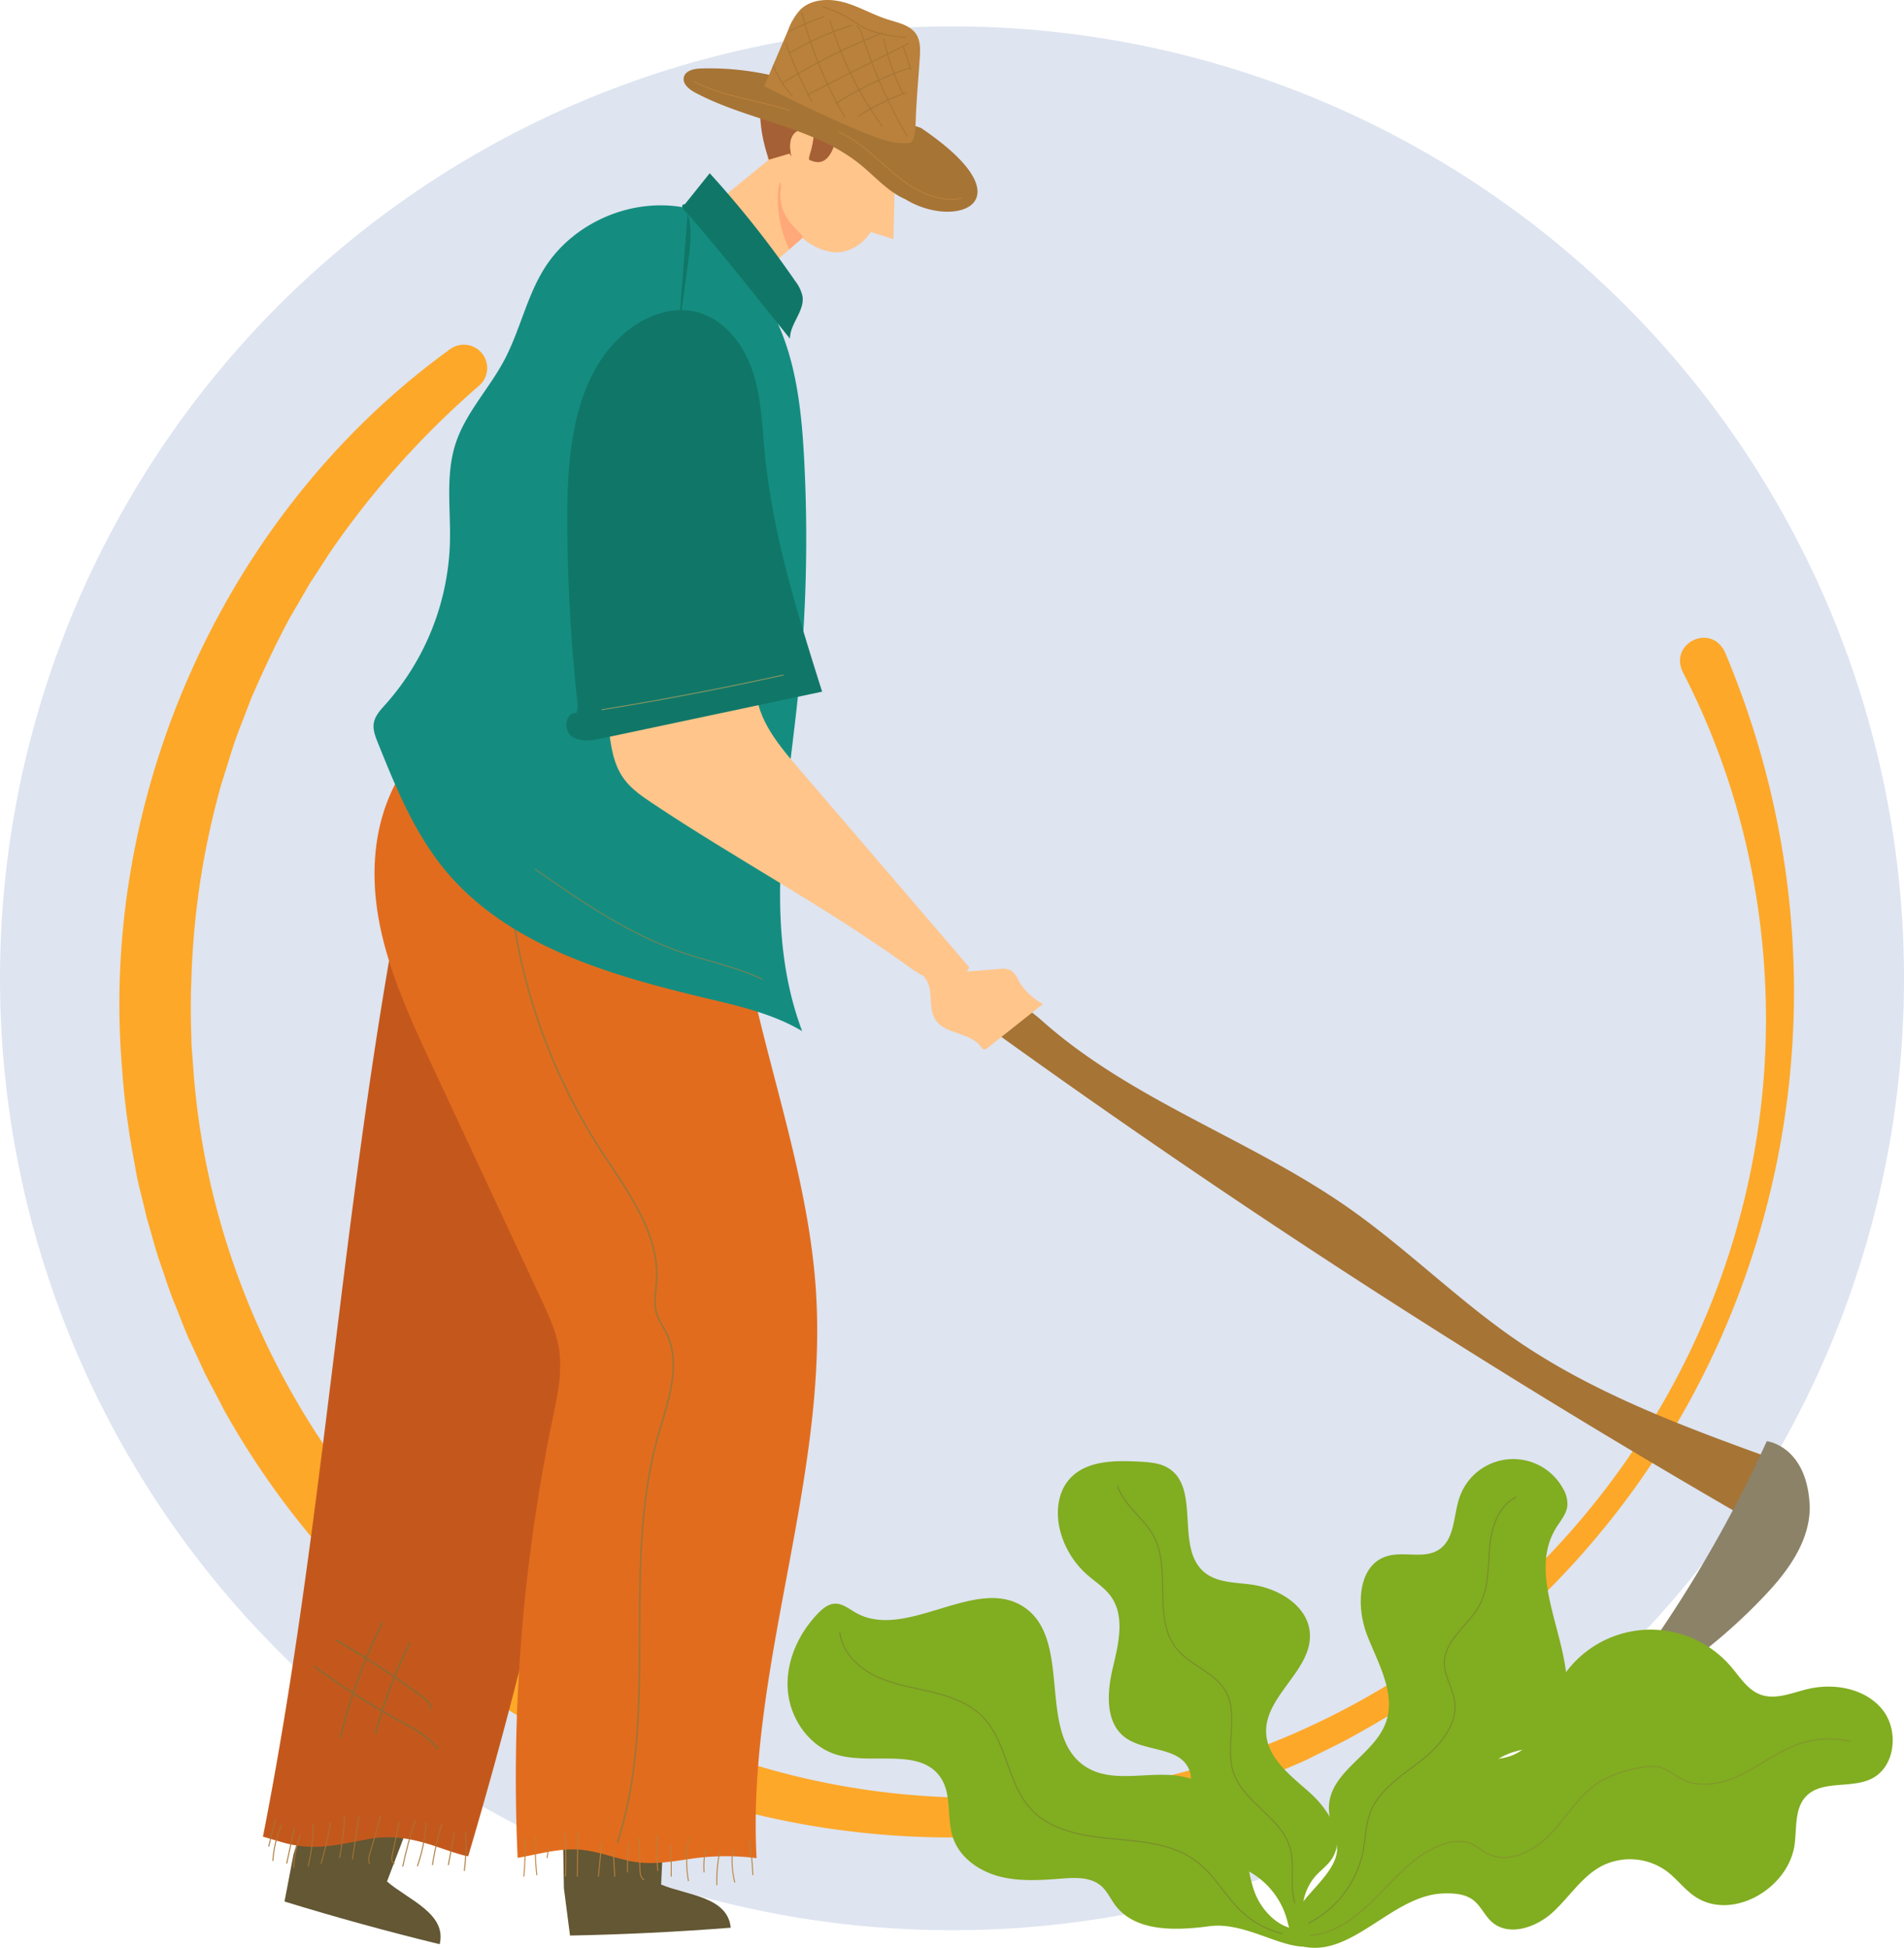 <svg xmlns="http://www.w3.org/2000/svg" width="505" height="516.67" viewBox="0 0 505 516.67">
  <g id="Grupo_875307" data-name="Grupo 875307" transform="translate(-183 -3344)">
    <circle id="Elipse_4840" data-name="Elipse 4840" cx="252.5" cy="252.5" r="252.5" transform="translate(183 3351)" fill="#dee4f0"/>
    <g id="Grupo_875300" data-name="Grupo 875300">
      <g id="Grupo_875299" data-name="Grupo 875299" transform="translate(-398.461 2512.434)">
        <path id="Trazado_603412" data-name="Trazado 603412" d="M1040.85,1032.44c45.379,107.654,4.2,231.546-98.875,287.673-2.024,1.193-8.018,4.113-10.267,5.207-1.875,1.011-4.973,2.337-6.992,3.172l-7.082,2.986c-3.379,1.416-7.4,2.582-10.851,3.9-4.182,1.487-10.488,3.149-14.74,4.419-2.235.541-8.9,2.03-11.259,2.591-40.431,8.136-83.243,5.219-121.918-9.323-49-17.946-90.891-54.247-116.225-99.837-1.115-2.309-4.367-8.161-5.414-10.471-.791-1.76-2.493-5.377-3.289-7.143-1.341-2.641-3.332-8.189-4.5-10.9-1.371-3.415-2.671-7.664-3.924-11.131-.978-2.836-2.427-8.478-3.327-11.329-.472-2.445-2.276-9.048-2.677-11.5-.314-1.894-1.073-5.845-1.393-7.75-1-5.976-1.958-13.486-2.349-19.531-6.351-73.235,27.323-148.285,86.934-191.384a6.188,6.188,0,0,1,7.755,9.63,232.681,232.681,0,0,0-39,43.385c-1.453,2.125-4.583,7.088-5.963,9.116-1.011,1.833-4.355,7.469-5.451,9.417-3.709,6.915-7.025,14.03-10.153,21.221-1.424,3.9-3.116,7.931-4.458,11.841-.816,2.435-2.494,8.015-3.265,10.334a212.948,212.948,0,0,0-8.092,53.375c-.2,4.034-.128,10.328.033,14.433-.03,1.945.322,5.221.442,7.2,7.11,104.883,95.122,190.438,200.486,194.134,131.671,5.815,236.781-112.705,213.439-242.9a196.564,196.564,0,0,0-18.829-55.6c-3.621-7.63,7.512-13.05,11.209-5.229Z" transform="translate(-1.881 -27.885)" fill="#fda829"/>
      </g>
      <g id="Grupo_875298" data-name="Grupo 875298" transform="translate(-402 2659.291)">
        <g id="Grupo_875296" data-name="Grupo 875296">
          <path id="Trazado_612488" data-name="Trazado 612488" d="M800.856,745.146l-2.953,2.6-3.539,3.1-3.938,3.435c-2.366,2.722-4.754,5.445-7.121,8.168L773.5,772.5l-14.095-17.2,10.912-11.729q4.179-4.051,8.336-8.126l10.283-8.378Z" fill="#ffc58b"/>
          <path id="Trazado_612489" data-name="Trazado 612489" d="M760.354,1184.592c6.9,2.86,17.642,3.195,18.463,11.451q-21.264,1.667-42.634,2.079l-1.617-12.545-.647-36.567,28.274-4.189Z" fill="#635734"/>
          <path id="Trazado_612490" data-name="Trazado 612490" d="M687.644,1183.784c5.661,4.87,15.948,8.546,13.969,16.64q-20.724-5.05-41.155-11.327l2.379-12.423,10.793-34.943,28.17,4.842Z" fill="#635734"/>
          <path id="Trazado_612491" data-name="Trazado 612491" d="M660.287,1173.5c8.245,2.274,14.449.5,22.578-.99,5.673-1.043,10.967-.2,16.408,1.535,2.965.944,5.871,2.064,8.886,2.847.339.088.681.132,1.021.2a1331.429,1331.429,0,0,0,50.717-273.8l-60.731-17.906c-22.451,94.477-25.741,191.475-44.42,286.505C656.6,1172.423,658.448,1173,660.287,1173.5Z" fill="#c4581c"/>
          <path id="Trazado_612492" data-name="Trazado 612492" d="M733.258,1042.408c1.008,6.213-.4,12.5-1.677,18.678a469.407,469.407,0,0,0-9.288,116.426c5.836-.985,11.57-2.817,17.53-2.067,4.054.51,7.85,1.938,11.818,2.822,5.326,1.187,10.044.452,15.377-.319a64.121,64.121,0,0,1,18.643-.359c-2.676-50.452,19.213-100.577,15.705-151.164-2.639-38.054-19.574-74.667-21.956-112.733L691.573,889.6c-7.51,12.065-8.541,26.38-5.962,39.816s8.536,26.228,14.453,38.9l28.433,60.9C730.5,1033.506,732.517,1037.845,733.258,1042.408Z" fill="#e26c1e"/>
          <path id="Trazado_612493" data-name="Trazado 612493" d="M721.023,927.469a154.821,154.821,0,0,0,23.107,61.99c7.04,10.913,15.847,22.19,15.01,35.149-.177,2.749-.794,5.558-.067,8.215.556,2.033,1.848,3.771,2.76,5.671,4.017,8.371.236,18.144-2.291,27.079-9.878,34.93.429,73.422-10.806,107.94" fill="none" stroke="#a67435" stroke-miterlimit="10" stroke-width="0.5"/>
          <path id="Trazado_612494" data-name="Trazado 612494" d="M769,738c2.9,10.221,10.263,14.687,16.721,23.122,9.557,12.483,11.674,29.013,12.528,44.711a399.874,399.874,0,0,1-1.592,63.39c-3.126,29.812-9.454,60.939,1.1,89-7.509-4.478-16.179-6.517-24.684-8.542-25.861-6.16-53.444-13.886-70.268-34.47-8.014-9.8-12.861-21.75-17.593-33.5-.679-1.685-1.371-3.483-1.051-5.272.343-1.912,1.765-3.417,3.064-4.862a67.51,67.51,0,0,0,17.108-42.85c.243-8.812-1.225-17.892,1.483-26.28,2.629-8.146,8.865-14.568,12.892-22.122,4.184-7.85,5.954-16.876,10.678-24.414,7.817-12.474,23.875-19.161,38.236-15.924" fill="#148d80"/>
          <path id="Trazado_612495" data-name="Trazado 612495" d="M746.414,877.361c.534,4.9,1.162,10.046,4.157,14.068,1.923,2.582,4.673,4.483,7.394,6.3,22.031,14.719,45.618,27.29,67.1,42.721,2.663,1.913,5.423,3.926,8.7,4.531s7.206-.711,8.285-3.713l-45.873-53.5c-5.484-6.4-11.287-13.718-10.513-21.937" fill="#ffc58b"/>
          <path id="Trazado_612496" data-name="Trazado 612496" d="M738.245,872.054a452.613,452.613,0,0,1-2.783-50.894c.03-17.468,2.06-37.039,15.424-48.288,5.182-4.363,12.227-7.065,18.8-5.44,7.213,1.782,12.393,8.377,14.818,15.4s2.628,14.582,3.338,21.978c2.081,21.664,8.664,42.609,15.209,63.366l-58.368,12.387c-2.761.585-5.929,1.087-8.161-.64s-1.405-6.441,1.4-6.1" fill="#107768"/>
          <path id="Trazado_612497" data-name="Trazado 612497" d="M780.91,757.588q6.8,8.477,13.609,16.951c0-3.962,3.917-7.319,3.331-11.237a10.1,10.1,0,0,0-1.961-4.075,267.939,267.939,0,0,0-22.653-28.567l-6.585,8.228s-1.839-.032.43,2.237S780.91,757.588,780.91,757.588Z" fill="#107768"/>
          <g id="Grupo_875290" data-name="Grupo 875290">
            <path id="Trazado_612498" data-name="Trazado 612498" d="M787.871,715.22c.334,11.225,1.131,23.593,9,31.61a14.989,14.989,0,0,0,9.2,4.778c7.41.6,13.874-8.038,11.2-14.977l-3.131-20.4Z" fill="#ffc58b"/>
            <path id="Trazado_612499" data-name="Trazado 612499" d="M822.374,731.231c0,.633-.422,16.9-.422,16.9l-10.139-3.168-1.057-19.434,13.308-1.267Z" fill="#ffc58b"/>
            <path id="Trazado_612500" data-name="Trazado 612500" d="M823.727,716.788l-17.069,5.047-6.3,1.864c.607-2.366.921-5.026-2.2-4.733-3.853.377-3.916,4.252-3.434,6.409l-.336.084-5.445,1.612s-5.8-15.268,1.006-21.8C796.751,698.713,823.727,716.788,823.727,716.788Z" fill="#a66035"/>
            <path id="Trazado_612501" data-name="Trazado 612501" d="M794.992,726.317l.356.5C795.264,726.841,795.139,726.652,794.992,726.317Z" fill="#ffa879"/>
            <path id="Trazado_612502" data-name="Trazado 612502" d="M806.658,721.835a3.49,3.49,0,0,1-.126.608c-2.094,7.162-5.759,5.068-6.807,4.712-.439-.147.168-1.717.629-3.456.607-2.366.921-5.026-2.2-4.733-3.853.377-3.916,4.252-3.434,6.409a5.135,5.135,0,0,0,.272.942l-.608-.858-3.392-4.755,4.356-6.974S807.852,715.217,806.658,721.835Z" fill="#a66035"/>
            <path id="Trazado_612503" data-name="Trazado 612503" d="M792.688,705.464a73.958,73.958,0,0,0-21.8-2.586c-1.821.057-4.086.532-4.512,2.3s1.381,3.226,2.989,4.084c14.141,7.547,31.437,9.023,43.873,19.136,3.9,3.171,7.282,7.167,11.9,9.163,13.505,8.273,33.14.681,4.112-18.932C822.586,716.444,792.688,705.464,792.688,705.464Z" fill="#a67435"/>
            <path id="Trazado_612504" data-name="Trazado 612504" d="M827.861,716.981c.183-5.631.726-11.243,1.088-16.864.141-2.173.238-4.518-.952-6.34-1.576-2.413-4.757-3.023-7.505-3.891-3.934-1.243-7.539-3.4-11.51-4.523s-8.689-.985-11.67,1.866a16.125,16.125,0,0,0-3.3,5.534l-6.326,14.819s28.785,14.655,35.113,14.988C826.81,722.781,827.644,723.643,827.861,716.981Z" fill="#b9813b"/>
            <path id="Trazado_612505" data-name="Trazado 612505" d="M797.9,747.743l-3.539,3.1c-5.7-11.855-1.613-22.431-2.325-15.478-.775,7.6,6.011,11.247,5.759,12.043C797.8,747.408,797.84,747.534,797.9,747.743Z" fill="#ffa879"/>
            <g id="Grupo_875289" data-name="Grupo 875289">
              <path id="Trazado_612506" data-name="Trazado 612506" d="M803.217,686.5a34.813,34.813,0,0,1,8.292,3.906c.707.455,1.4.937,2.126,1.356,3.5,2.015,7.655,2.48,11.673,2.9" fill="none" stroke="#a67435" stroke-miterlimit="10" stroke-width="0.25"/>
              <path id="Trazado_612507" data-name="Trazado 612507" d="M794.431,693.013a70.077,70.077,0,0,1,9.125-3.9" fill="none" stroke="#a67435" stroke-miterlimit="10" stroke-width="0.25"/>
              <path id="Trazado_612508" data-name="Trazado 612508" d="M794.379,698.8a75.849,75.849,0,0,1,16.571-7.386" fill="none" stroke="#a67435" stroke-miterlimit="10" stroke-width="0.25"/>
              <path id="Trazado_612509" data-name="Trazado 612509" d="M792.708,706.627a158.536,158.536,0,0,1,26.372-13.162" fill="none" stroke="#a67435" stroke-miterlimit="10" stroke-width="0.25"/>
              <path id="Trazado_612510" data-name="Trazado 612510" d="M799.147,709.828l26.879-13.641" fill="none" stroke="#a67435" stroke-miterlimit="10" stroke-width="0.25"/>
              <path id="Trazado_612511" data-name="Trazado 612511" d="M806.739,712.153a92.688,92.688,0,0,1,19.748-9.533" fill="none" stroke="#a67435" stroke-miterlimit="10" stroke-width="0.25"/>
              <path id="Trazado_612512" data-name="Trazado 612512" d="M812.611,715.566a59.268,59.268,0,0,1,12.923-6.337" fill="none" stroke="#a67435" stroke-miterlimit="10" stroke-width="0.25"/>
              <path id="Trazado_612513" data-name="Trazado 612513" d="M790.08,701.995a25.365,25.365,0,0,0,5.094,8.175" fill="none" stroke="#a67435" stroke-miterlimit="10" stroke-width="0.25"/>
              <path id="Trazado_612514" data-name="Trazado 612514" d="M793.4,696.089a115,115,0,0,0,6.918,15.56" fill="none" stroke="#a67435" stroke-miterlimit="10" stroke-width="0.25"/>
              <path id="Trazado_612515" data-name="Trazado 612515" d="M797.625,687.939a107.8,107.8,0,0,0,11.568,28" fill="none" stroke="#a67435" stroke-miterlimit="10" stroke-width="0.25"/>
              <path id="Trazado_612516" data-name="Trazado 612516" d="M805.135,690.168a93.107,93.107,0,0,0,13.929,28.107" fill="none" stroke="#a67435" stroke-miterlimit="10" stroke-width="0.25"/>
              <path id="Trazado_612517" data-name="Trazado 612517" d="M812.151,691.455a5.888,5.888,0,0,1,1.63,2.954,135.615,135.615,0,0,0,11.854,26.514" fill="none" stroke="#a67435" stroke-miterlimit="10" stroke-width="0.25"/>
              <path id="Trazado_612518" data-name="Trazado 612518" d="M819.387,694.952a60.269,60.269,0,0,0,5.256,14.852" fill="none" stroke="#a67435" stroke-miterlimit="10" stroke-width="0.25"/>
              <path id="Trazado_612519" data-name="Trazado 612519" d="M824.531,696.883l2.111,6.428" fill="none" stroke="#a67435" stroke-miterlimit="10" stroke-width="0.25"/>
              <path id="Trazado_612520" data-name="Trazado 612520" d="M769.055,706.307c7.856,4.155,17.018,4.933,25.449,7.745" fill="none" stroke="#b9813b" stroke-miterlimit="10" stroke-width="0.25"/>
              <path id="Trazado_612521" data-name="Trazado 612521" d="M807.345,719.68c5.89,2.522,10.344,7.436,15.3,11.5s11.272,7.474,17.527,6.088" fill="none" stroke="#b9813b" stroke-miterlimit="10" stroke-width="0.25"/>
            </g>
          </g>
          <g id="Grupo_875291" data-name="Grupo 875291">
            <path id="Trazado_612522" data-name="Trazado 612522" d="M842.1,953.61a2352.327,2352.327,0,0,0,207.941,134.829q3.333-8.1,6.664-16.207c-24.038-8.693-48.37-17.536-69.451-31.993-15.7-10.769-29.246-24.424-44.861-35.318-25.874-18.052-57.029-28.256-80.67-49.148-2.722-2.405-5.871-5.125-9.468-4.624s-5.283,6.694-1.742,7.5" fill="#a67435"/>
            <path id="Trazado_612523" data-name="Trazado 612523" d="M1053.608,1066.99a345.861,345.861,0,0,1-44.993,73.092,146.771,146.771,0,0,0,45.237-32.976c5.914-6.368,11.237-14.095,11.147-22.785C1064.354,1068.184,1053.608,1066.99,1053.608,1066.99Z" fill="#8c8268"/>
          </g>
          <path id="Trazado_612524" data-name="Trazado 612524" d="M839.8,942.539l10.218-.791a5.21,5.21,0,0,1,3.184.428,6.2,6.2,0,0,1,1.844,2.455,16.1,16.1,0,0,0,6.575,6.4l-14.65,11.614a1.4,1.4,0,0,1-.892.408c-.45-.026-.748-.456-1.021-.814-2.9-3.806-9.625-3.134-12.079-7.244-2.017-3.377-.084-8.5-2.98-11.161" fill="#ffc58b"/>
          <path id="Trazado_612525" data-name="Trazado 612525" d="M767.376,741.23c1.313,4.3.718,8.923.111,13.379q-1.348,9.915-2.7,19.831" fill="#107768"/>
          <g id="Grupo_875292" data-name="Grupo 875292">
            <path id="Trazado_612526" data-name="Trazado 612526" d="M744.553,872.981q24.26-3.933,48.272-9.227" fill="none" stroke="#8a9661" stroke-miterlimit="10" stroke-width="0.25"/>
            <path id="Trazado_612527" data-name="Trazado 612527" d="M787.234,944.49c-6.581-3.213-13.874-4.615-20.815-6.951-14.392-4.845-27.075-13.626-39.542-22.3" fill="none" stroke="#778254" stroke-miterlimit="10" stroke-width="0.25"/>
          </g>
          <g id="Grupo_875293" data-name="Grupo 875293">
            <path id="Trazado_612528" data-name="Trazado 612528" d="M686.479,1115.049a143.755,143.755,0,0,0-11.221,30.723" fill="none" stroke="#94672f" stroke-miterlimit="10" stroke-width="0.5"/>
            <path id="Trazado_612529" data-name="Trazado 612529" d="M693.737,1120.382A124.674,124.674,0,0,0,684.6,1144.7" fill="none" stroke="#94672f" stroke-miterlimit="10" stroke-width="0.5"/>
            <path id="Trazado_612530" data-name="Trazado 612530" d="M668.235,1126.659a207.408,207.408,0,0,0,22.6,14.438c3.763,2.074,7.714,4.135,10.327,7.545" fill="none" stroke="#94672f" stroke-miterlimit="10" stroke-width="0.5"/>
            <path id="Trazado_612531" data-name="Trazado 612531" d="M674.183,1119.769a241.207,241.207,0,0,1,22.853,15.028c1.146.851,2.4,1.931,2.376,3.358" fill="none" stroke="#94672f" stroke-miterlimit="10" stroke-width="0.5"/>
          </g>
          <g id="Grupo_875294" data-name="Grupo 875294">
            <path id="Trazado_612532" data-name="Trazado 612532" d="M658.052,1167.314q-.9,3.609-1.8,7.217" fill="none" stroke="#a67435" stroke-miterlimit="10" stroke-width="0.25"/>
            <path id="Trazado_612533" data-name="Trazado 612533" d="M659.621,1168.834a29.335,29.335,0,0,0-2.254,9.484" fill="none" stroke="#a67435" stroke-miterlimit="10" stroke-width="0.25"/>
            <path id="Trazado_612534" data-name="Trazado 612534" d="M663.077,1169.611l-2.046,9.434" fill="none" stroke="#a67435" stroke-miterlimit="10" stroke-width="0.25"/>
            <path id="Trazado_612535" data-name="Trazado 612535" d="M664.681,1171.54a26.778,26.778,0,0,0-1.776,8.668" fill="none" stroke="#a67435" stroke-miterlimit="10" stroke-width="0.25"/>
            <path id="Trazado_612536" data-name="Trazado 612536" d="M668.054,1168.475a46.6,46.6,0,0,1-1.346,11.322" fill="none" stroke="#a67435" stroke-miterlimit="10" stroke-width="0.25"/>
            <path id="Trazado_612537" data-name="Trazado 612537" d="M672.663,1168.117a89.407,89.407,0,0,1-2.511,10.925" fill="none" stroke="#a67435" stroke-miterlimit="10" stroke-width="0.25"/>
            <path id="Trazado_612538" data-name="Trazado 612538" d="M676.417,1166.588a86.488,86.488,0,0,1-1.364,10.948" fill="none" stroke="#a67435" stroke-miterlimit="10" stroke-width="0.25"/>
            <path id="Trazado_612539" data-name="Trazado 612539" d="M680.2,1166.595l-1.74,11.325" fill="none" stroke="#a67435" stroke-miterlimit="10" stroke-width="0.25"/>
            <path id="Trazado_612540" data-name="Trazado 612540" d="M686.023,1166.275q-1.453,5.02-2.908,10.043a3.946,3.946,0,0,0-.093,2.844" fill="none" stroke="#a67435" stroke-miterlimit="10" stroke-width="0.25"/>
            <path id="Trazado_612541" data-name="Trazado 612541" d="M690.883,1168.135q-.934,4.353-1.868,8.706c-.179.833-.2,1.972.614,2.238" fill="none" stroke="#a67435" stroke-miterlimit="10" stroke-width="0.25"/>
            <path id="Trazado_612542" data-name="Trazado 612542" d="M695.039,1167.648q-1.895,6.011-3.235,12.176" fill="none" stroke="#a67435" stroke-miterlimit="10" stroke-width="0.25"/>
            <path id="Trazado_612543" data-name="Trazado 612543" d="M698.027,1168.1a43.151,43.151,0,0,1-2.32,11.622" fill="none" stroke="#a67435" stroke-miterlimit="10" stroke-width="0.25"/>
            <path id="Trazado_612544" data-name="Trazado 612544" d="M702.2,1168.513a73.678,73.678,0,0,0-2.5,10.927" fill="none" stroke="#a67435" stroke-miterlimit="10" stroke-width="0.25"/>
            <path id="Trazado_612545" data-name="Trazado 612545" d="M705.511,1170.752l-1.6,8.692" fill="none" stroke="#a67435" stroke-miterlimit="10" stroke-width="0.25"/>
            <path id="Trazado_612546" data-name="Trazado 612546" d="M708.482,1170.749a52.542,52.542,0,0,1-.34,10.223" fill="none" stroke="#a67435" stroke-miterlimit="10" stroke-width="0.25"/>
          </g>
          <g id="Grupo_875295" data-name="Grupo 875295">
            <path id="Trazado_612547" data-name="Trazado 612547" d="M724.31,1172.258q.07,5.115-.365,10.22" fill="none" stroke="#b9813b" stroke-miterlimit="10" stroke-width="0.25"/>
            <path id="Trazado_612548" data-name="Trazado 612548" d="M727.1,1171.885a57.868,57.868,0,0,0,.294,10.228" fill="none" stroke="#b9813b" stroke-miterlimit="10" stroke-width="0.25"/>
            <path id="Trazado_612549" data-name="Trazado 612549" d="M730.476,1174.912q-.189,1.326-.379,2.651" fill="none" stroke="#b9813b" stroke-miterlimit="10" stroke-width="0.25"/>
            <path id="Trazado_612550" data-name="Trazado 612550" d="M734.877,1170.734q.322,5.869.111,11.75" fill="none" stroke="#b9813b" stroke-miterlimit="10" stroke-width="0.25"/>
            <path id="Trazado_612551" data-name="Trazado 612551" d="M738.269,1170.75q-.069,5.868-.138,11.736" fill="none" stroke="#b9813b" stroke-miterlimit="10" stroke-width="0.25"/>
            <path id="Trazado_612552" data-name="Trazado 612552" d="M744.606,1173.41l-.9,9.073" fill="none" stroke="#b9813b" stroke-miterlimit="10" stroke-width="0.25"/>
            <path id="Trazado_612553" data-name="Trazado 612553" d="M747.673,1175.661l.384,6.837" fill="none" stroke="#b9813b" stroke-miterlimit="10" stroke-width="0.25"/>
            <path id="Trazado_612554" data-name="Trazado 612554" d="M751.761,1173.405q-.359,3.963-.331,7.946" fill="none" stroke="#b9813b" stroke-miterlimit="10" stroke-width="0.25"/>
            <path id="Trazado_612555" data-name="Trazado 612555" d="M754.568,1172.271q.074,4.087.145,8.174c.019,1.083.155,2.371,1.108,2.886" fill="none" stroke="#b9813b" stroke-miterlimit="10" stroke-width="0.25"/>
            <path id="Trazado_612556" data-name="Trazado 612556" d="M759.29,1171.507a60.633,60.633,0,0,0,.18,9.48" fill="none" stroke="#b9813b" stroke-miterlimit="10" stroke-width="0.25"/>
            <path id="Trazado_612557" data-name="Trazado 612557" d="M763.04,1174.155v8.331" fill="none" stroke="#b9813b" stroke-miterlimit="10" stroke-width="0.25"/>
            <path id="Trazado_612558" data-name="Trazado 612558" d="M767.712,1172.287a30.937,30.937,0,0,0-.107,11.4" fill="none" stroke="#b9813b" stroke-miterlimit="10" stroke-width="0.25"/>
            <path id="Trazado_612559" data-name="Trazado 612559" d="M772.127,1175.291a22.638,22.638,0,0,0-.379,6.059" fill="none" stroke="#b9813b" stroke-miterlimit="10" stroke-width="0.25"/>
            <path id="Trazado_612560" data-name="Trazado 612560" d="M775.921,1175.671a39.2,39.2,0,0,0-.773,9.087" fill="none" stroke="#b9813b" stroke-miterlimit="10" stroke-width="0.25"/>
            <path id="Trazado_612561" data-name="Trazado 612561" d="M779.4,1174.924a23.693,23.693,0,0,0,.5,9.12" fill="none" stroke="#b9813b" stroke-miterlimit="10" stroke-width="0.25"/>
            <path id="Trazado_612562" data-name="Trazado 612562" d="M783.765,1172.656a88.781,88.781,0,0,1,.922,9.448" fill="none" stroke="#b9813b" stroke-miterlimit="10" stroke-width="0.25"/>
          </g>
        </g>
        <g id="Grupo_875297" data-name="Grupo 875297">
          <path id="Trazado_612563" data-name="Trazado 612563" d="M933.383,1200.217c-1.594,1.184-4,.227-5.166-1.382s-1.486-3.652-2.055-5.554a21,21,0,0,0-13.969-13.873c-5.041-1.473-11.551-1.68-13.716-6.464-2.717-6.005,4.569-13.188,1.773-19.156-2.742-5.851-11.782-4.366-16.924-8.279-5.219-3.97-4.709-11.892-3.2-18.273s3.348-13.682-.448-19.029c-1.691-2.383-4.267-3.953-6.446-5.9a23.487,23.487,0,0,1-6.946-11.182c-1.325-4.792-.913-10.385,2.39-14.1,4.366-4.911,11.889-4.958,18.451-4.612,2.709.142,5.552.328,7.846,1.776,8.5,5.365,1.714,20.968,9.362,27.493,3.354,2.861,8.208,2.751,12.576,3.345,7.234.984,15.038,5.654,15.51,12.939.636,9.8-12.029,16.585-11.6,26.4.3,6.712,6.5,11.339,11.521,15.8s9.588,11.79,6,17.472c-1.165,1.846-3.019,3.133-4.477,4.758a14.133,14.133,0,0,0-.79,17.329" fill="#81ad20"/>
          <path id="Trazado_612564" data-name="Trazado 612564" d="M930.888,1201.061c-6.843,0-16.168-6.592-25.069-5.42s-19.611,1.611-25.009-5.562c-1.279-1.7-2.152-3.736-3.76-5.127-2.758-2.382-6.82-2.222-10.453-1.939-5.505.428-11.13.828-16.475-.556s-10.455-4.892-12.288-10.1-.258-11.485-3.318-16.087c-5.379-8.093-18.083-3.374-27.42-6.068-7.3-2.1-12.465-9.381-13.126-16.948s2.716-15.141,8-20.595c1.215-1.254,2.679-2.477,4.424-2.562,2.055-.1,3.793,1.378,5.582,2.392,13.448,7.623,32.008-10.144,44.755-1.4,12.92,8.861,3.054,33.739,16.212,42.241,7.31,4.724,17.072.949,25.616,2.6a20.423,20.423,0,0,1,14.316,11.081c2.847,5.975,2.6,12.966,4.753,19.223s8.758,12.149,14.855,9.574C932.486,1195.812,937.731,1201.061,930.888,1201.061Z" fill="#81ad20"/>
          <path id="Trazado_612565" data-name="Trazado 612565" d="M952.456,1185.853c5.312.689,11.79,1.622,15.128-2.566,1.723-2.161,1.952-5.106,2.263-7.852,1.225-10.822,6.188-22.76,16.585-26,2.7-.842,5.647-1.044,8.079-2.487a12.516,12.516,0,0,0,5.177-7.332c4.893-16.255-10.876-35.241-1.938-49.673,1.139-1.841,2.678-3.57,2.95-5.718a7.824,7.824,0,0,0-1.114-4.618,15.057,15.057,0,0,0-27.5,2.37c-1.62,4.8-1.2,10.991-5.435,13.779-3.962,2.61-9.418.327-13.933,1.785-7.68,2.481-8.032,13.411-5.1,20.933s7.667,15.48,4.97,23.088c-2.979,8.4-14.116,12.685-15.058,21.55-.373,3.516,1.027,6.939,1.91,10.362,2.377,9.224-16.812,17.689-9.661,23.984,1.206,1.062,3.4,5.077,9.965-3.317S947.656,1185.23,952.456,1185.853Z" fill="#81ad20"/>
          <path id="Trazado_612566" data-name="Trazado 612566" d="M930.4,1200.987c13.2,3.144,23.873-13.63,37.438-14.034,2.744-.082,5.694.086,7.882,1.744,2.046,1.551,3.059,4.14,4.986,5.837,4.48,3.943,11.713,1.464,16.117-2.565s7.671-9.448,12.939-12.254a16.53,16.53,0,0,1,17.269,1.317c2.608,1.95,4.585,4.654,7.238,6.542,9.8,6.979,25.179-1.775,26.732-13.709.567-4.359-.045-9.361,2.945-12.583,4.153-4.476,11.833-2.065,17.338-4.706,6.489-3.114,7.469-12.976,2.879-18.52s-12.788-6.988-19.784-5.3c-4.143,1-8.485,2.937-12.477,1.445-3.4-1.272-5.435-4.654-7.8-7.415a28.007,28.007,0,0,0-46.314,5.64c-3.089,6.154-4.414,14.036-10.465,17.323-4.182,2.271-9.277,1.493-14.01,1.99a25.832,25.832,0,0,0-20.718,15.453c-1.894,4.557-.65,10.706-4.135,14.2C944.482,1185.381,925.433,1199.8,930.4,1200.987Z" fill="#81ad20"/>
          <path id="Trazado_612567" data-name="Trazado 612567" d="M925.179,1197.615a23.992,23.992,0,0,1-10.55-5.57c-4.5-4.1-7.362-9.838-12.2-13.535-6.237-4.767-14.6-5.333-22.413-6.056s-16.283-2.122-21.6-7.9c-6.3-6.846-6.319-17.918-12.868-24.528-3.635-3.668-8.767-5.4-13.791-6.591s-10.217-2-14.839-4.3-8.7-6.5-9.19-11.638" fill="none" stroke="#788a2d" stroke-miterlimit="10" stroke-width="0.25"/>
          <path id="Trazado_612568" data-name="Trazado 612568" d="M928.481,1189.564c-1.558-4.669.048-9.907-1.3-14.641-2.318-8.159-12.4-12.085-15.057-20.139-2.287-6.924,1.55-15.187-2.079-21.512-2.885-5.027-9.412-6.784-13.032-11.31-6.463-8.08-1.138-20.847-6.1-29.927-2.62-4.8-7.872-8.011-9.508-13.226" fill="none" stroke="#788a2d" stroke-miterlimit="10" stroke-width="0.25"/>
          <path id="Trazado_612569" data-name="Trazado 612569" d="M932.029,1194.871a27.484,27.484,0,0,0,14.5-19.1c.655-3.406.662-6.967,1.889-10.212,2.275-6.019,8.168-9.712,13.251-13.659s10.055-9.591,9.143-15.962c-.5-3.477-2.735-6.617-2.721-10.129.025-6.123,6.487-10,9.367-15.4,2.469-4.63,2.172-10.163,2.66-15.387s2.34-11.021,7.1-13.231" fill="none" stroke="#788a2d" stroke-miterlimit="10" stroke-width="0.25"/>
          <path id="Trazado_612570" data-name="Trazado 612570" d="M932.41,1198.068c7.252-.466,13.27-5.611,18.335-10.821s10.1-10.969,16.975-13.319a10.543,10.543,0,0,1,7.551-.145c1.459.639,2.658,1.754,4.063,2.506,5.524,2.961,12.426-.435,16.766-4.957s7.531-10.263,12.766-13.71a29.984,29.984,0,0,1,11.169-4.011,12.164,12.164,0,0,1,5.172-.136c2.208.561,3.963,2.2,6,3.22,5.073,2.546,11.268,1,16.319-1.592s9.63-6.181,15.026-7.943a24.236,24.236,0,0,1,13.194-.5" fill="none" stroke="#819430" stroke-miterlimit="10" stroke-width="0.25"/>
        </g>
      </g>
    </g>
  </g>
</svg>
